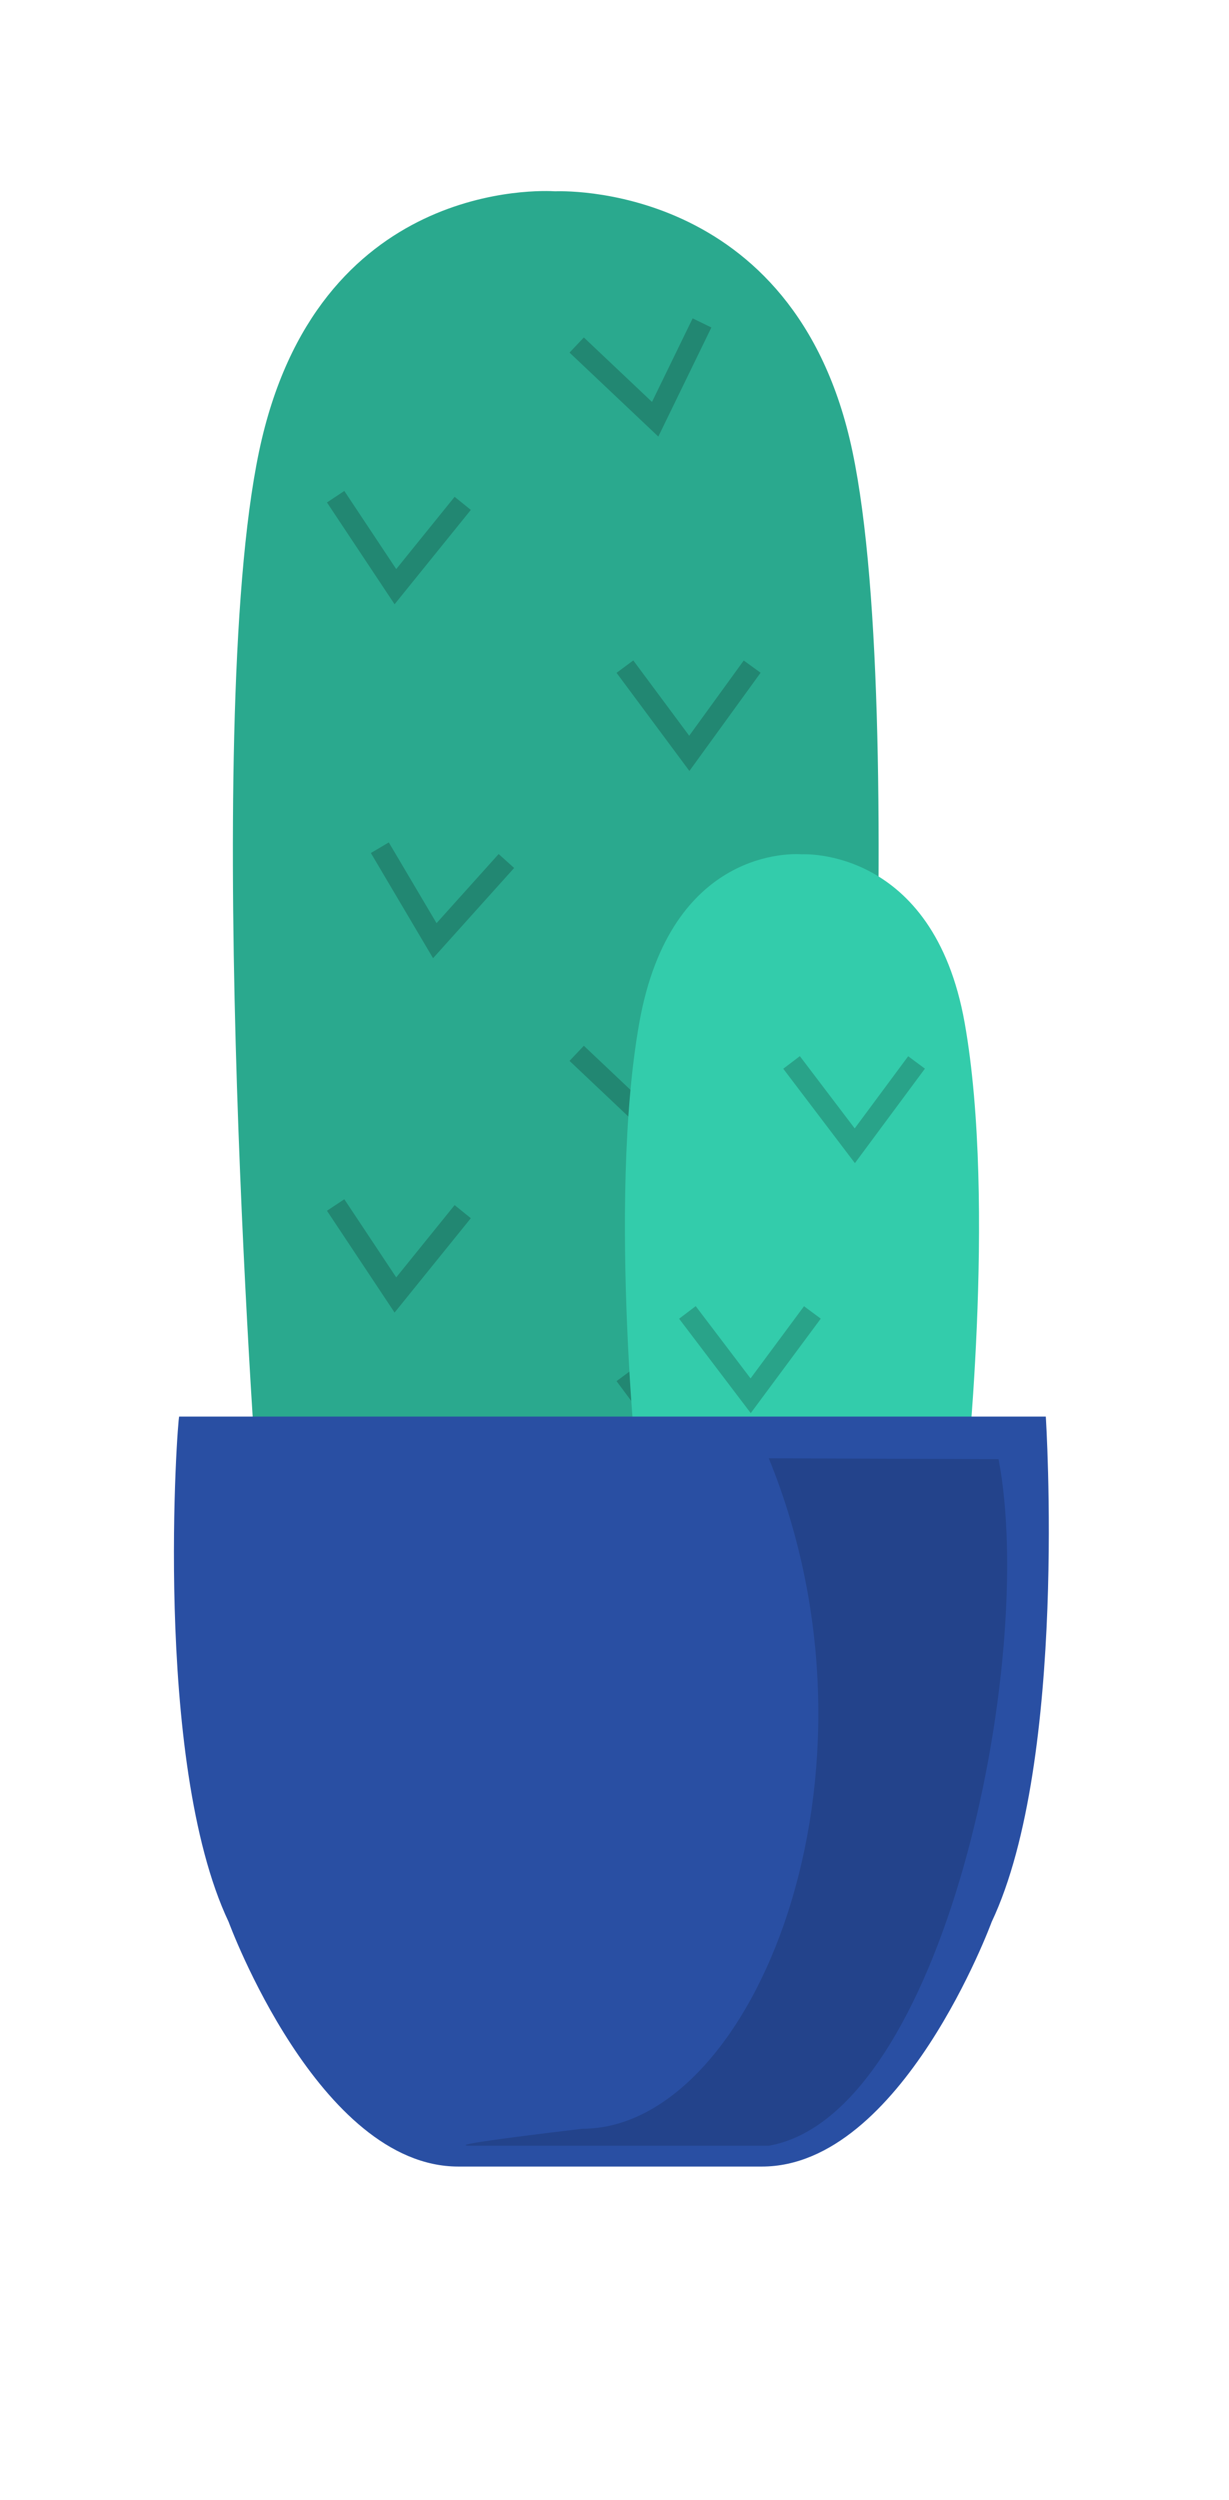 <svg xmlns="http://www.w3.org/2000/svg" width="59" height="120" viewBox="0 0 59 120">
  <g fill="none" fill-rule="evenodd">
    <g transform="translate(11 9)">
      <path fill="#2AA98E" d="M15.657,0.183 C15.066,0.145 4.185,-0.415 1.436,12.674 C-1.39,26.127 1.436,63.584 1.436,63.584 L29.924,63.584 C29.924,63.584 32.75,26.127 29.924,12.674 C27.175,-0.415 15.673,0.186 15.657,0.183 Z"/>
      <polyline stroke="#000" stroke-opacity=".2" points="5 15 8.091 19.163 11.109 15" transform="rotate(3 8.055 17.082)"/>
      <polyline stroke="#000" stroke-opacity=".2" points="17 7 20.091 11.163 23.109 7" transform="rotate(-10 20.055 9.082)"/>
      <polyline stroke="#000" stroke-opacity=".2" points="19 23 22.091 27.163 25.109 23"/>
      <polyline stroke="#000" stroke-opacity=".2" points="7 32 10.091 36.163 13.109 32" transform="rotate(6 10.055 34.082)"/>
      <polyline stroke="#000" stroke-opacity=".2" points="5 49 8.091 53.163 11.109 49" transform="rotate(3 8.055 51.082)"/>
      <polyline stroke="#000" stroke-opacity=".2" points="17 41 20.091 45.163 23.109 41" transform="rotate(-10 20.055 43.082)"/>
      <polyline stroke="#000" stroke-opacity=".2" points="19 57 22.091 61.163 25.109 57"/>
    </g>
    <path fill="#33CCAB" d="M46.311,49.104 C44.804,40.62 38.496,41.01 38.488,41.008 C38.164,40.984 32.196,40.62 30.689,49.104 C29.139,57.824 30.689,71.732 30.689,71.732 L38.469,72.99 L38.469,73 L38.499,72.994 L38.53,73 L38.53,72.99 L46.311,71.732 C46.311,71.732 47.861,57.824 46.311,49.104"/>
    <polyline stroke="#000" stroke-opacity=".2" points="38 51 41.036 55 44 51"/>
    <polyline stroke="#000" stroke-opacity=".2" points="33 63 36.036 67 39 63"/>
    <g transform="translate(8 68)">
      <path fill="#294FA3" d="M42.205,0 C42.205,0 43.274,16.504 39.606,24.258 C39.606,24.258 35.294,36 28.579,36 L21.405,36 L21.178,36 L14.002,36 C7.287,36 2.977,24.258 2.977,24.258 C-0.692,16.504 0.53,-0.018 0.602,0 C0.602,0 42.205,0 42.205,0 Z"/>
      <path fill="#000" fill-rule="nonzero" d="M28.906,2 C35.105,17.186 28.151,34.185 19.962,34.185 C15.427,34.724 13.64,34.996 14.603,35 L28.906,35 C37.276,33.533 41.792,11.749 39.937,2.043 L28.906,2 Z" opacity=".15"/>
    </g>
  </g>
</svg>
